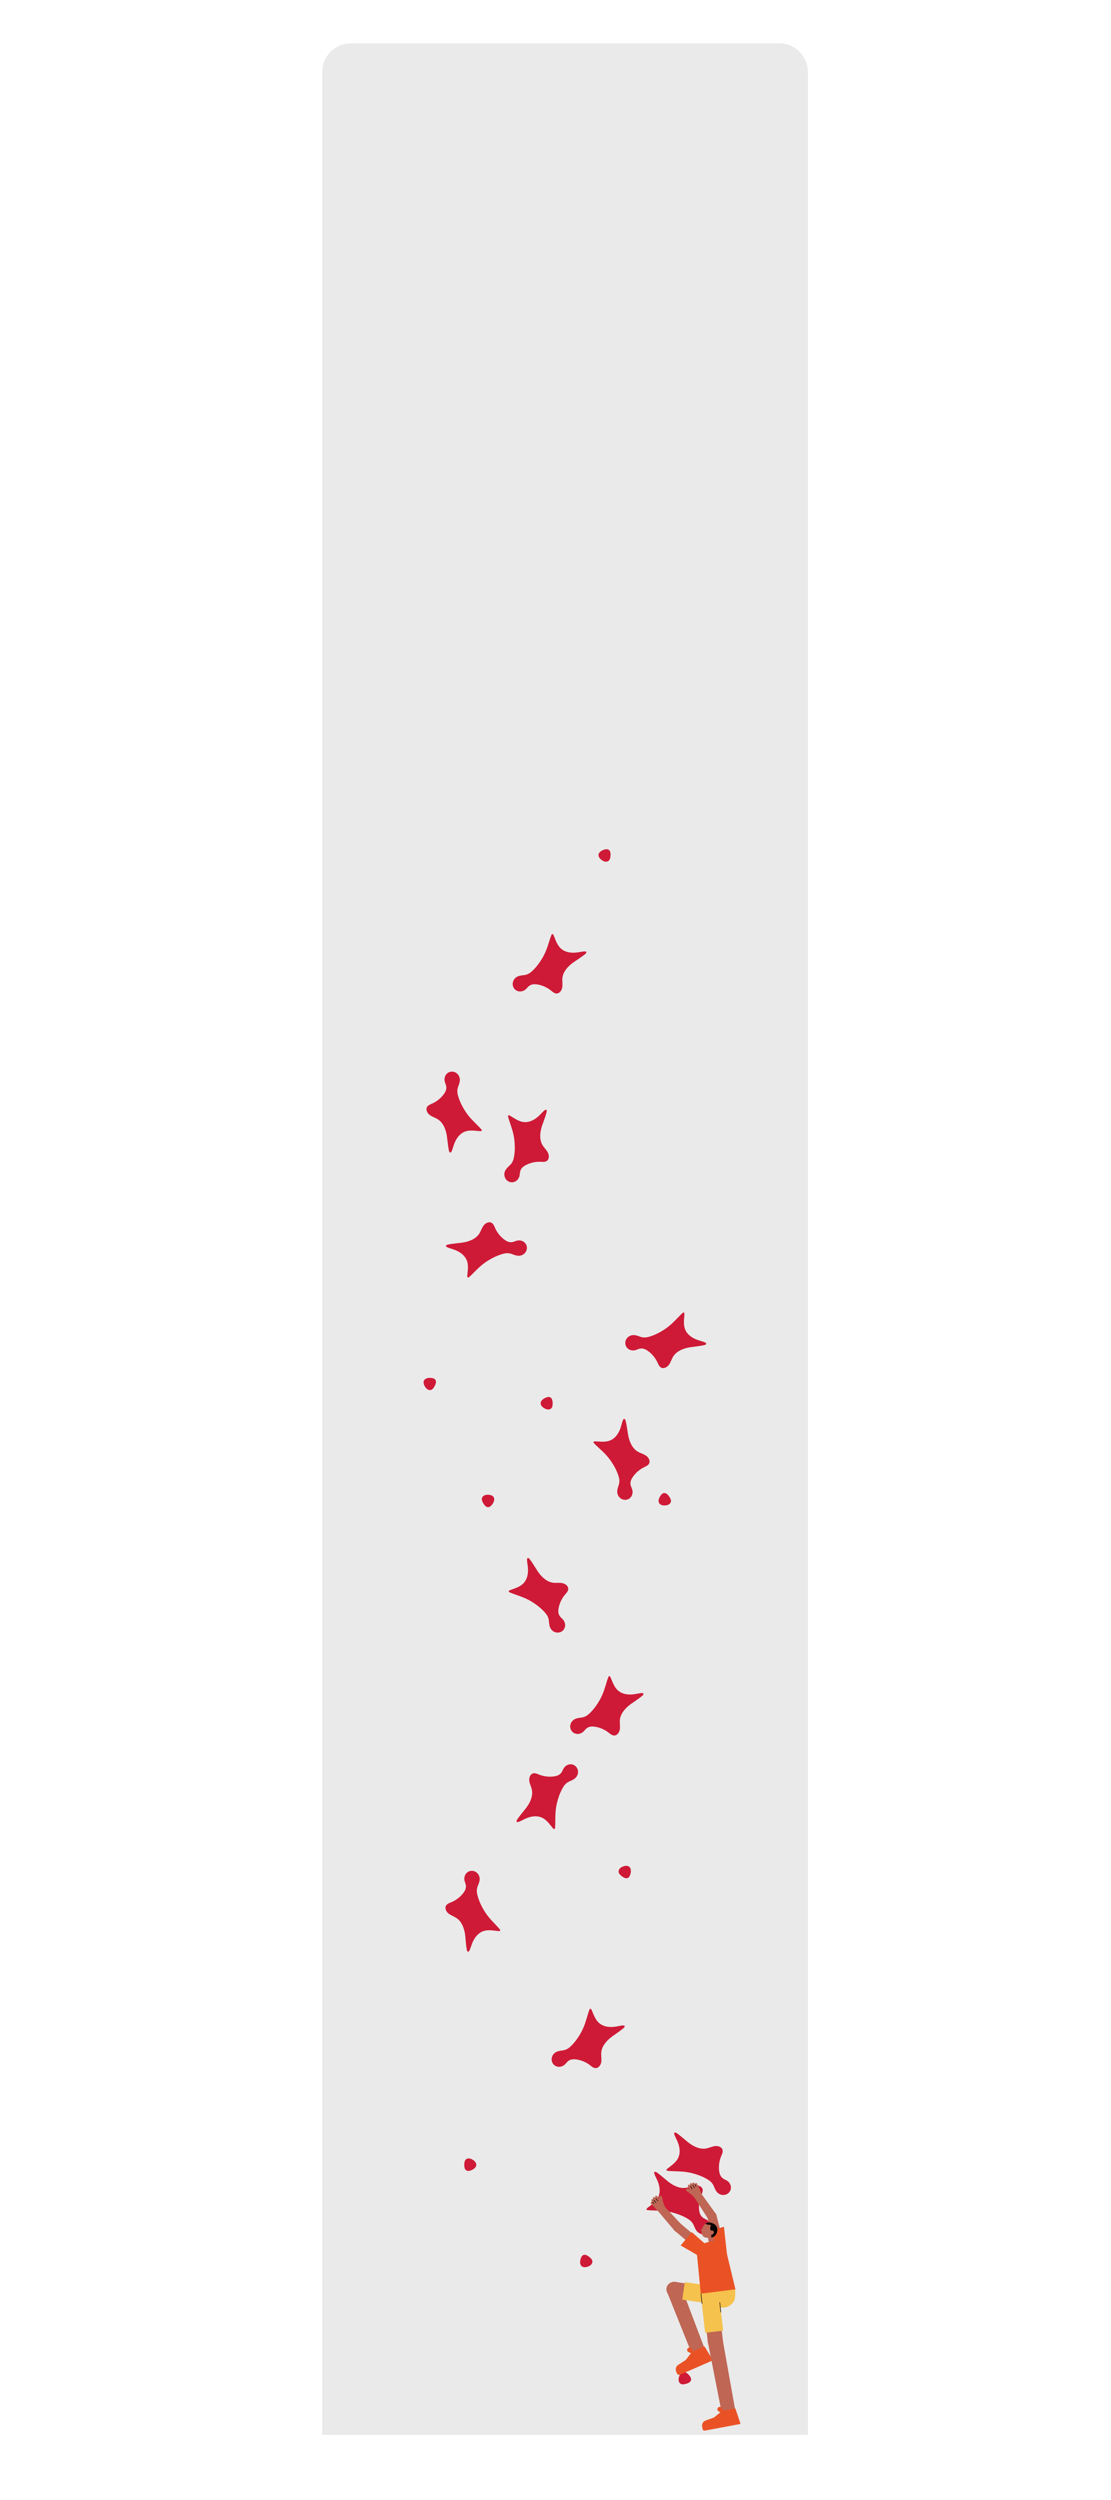 <?xml version="1.0" encoding="UTF-8"?>
<svg xmlns="http://www.w3.org/2000/svg" viewBox="0 0 1920 4320">
  <defs>
    <style>
      .cls-1 {
        fill: #ea5225;
      }

      .cls-1, .cls-2, .cls-3, .cls-4, .cls-5, .cls-6 {
        stroke-width: 0px;
      }

      .cls-2 {
        fill: #040000;
      }

      .cls-3 {
        fill: #f5c24d;
      }

      .cls-4 {
        fill: #ce1a36;
      }

      .cls-5 {
        fill: #bf6654;
      }

      .cls-6 {
        fill: #eaeaea;
      }
    </style>
  </defs>
  <g id="_레이어_3" data-name="레이어 3">
    <path class="cls-6" d="m606.76,74.73h739.49c27.6,0,50,22.4,50,50v4082.69h-839.49V124.73c0-27.6,22.4-50,50-50Z"/>
    <path class="cls-4" d="m1211.4,3860.22c-.43-.17-.86-.35-1.29-.52-2.32-.91-4.28-2.32-5.86-4.25-1.43-1.74-2.55-3.66-3.46-5.71-.58-1.31-1.16-2.62-1.69-3.94-1.78-4.44-4.77-7.87-8.69-10.55-2.43-1.66-5.01-3.07-7.63-4.39-2.64-1.33-5.34-2.54-8.1-3.6-2.05-.78-4.13-1.53-6.22-2.2-2.23-.71-4.49-1.35-6.76-1.93-2.91-.76-5.86-1.32-8.83-1.81-5.23-.85-10.49-1.24-15.77-1.4-4.09-.13-8.18-.23-12.27-.4-1.91-.08-3.81-.27-5.71-.45-.37-.03-.75-.17-1.1-.33-.64-.31-.91-.94-.68-1.61.11-.33.29-.65.52-.91.31-.36.67-.69,1.05-.99,2.61-2.04,5.24-4.05,7.83-6.11,2.27-1.8,4.4-3.75,6.33-5.92,1.98-2.24,3.65-4.69,4.83-7.44.86-2,1.44-4.09,1.76-6.24.81-5.51.08-10.88-1.53-16.17-.86-2.82-2.02-5.52-3.31-8.17-1.01-2.06-2.01-4.14-2.94-6.23-.48-1.07-.81-2.2-1.19-3.31-.19-.57-.25-1.16-.07-1.75.21-.67.61-1.03,1.31-1.09.66-.06,1.28.14,1.86.42.42.2.82.45,1.2.71,3.23,2.2,6.25,4.67,9.24,7.18,3.29,2.76,6.55,5.53,9.88,8.24,3.02,2.45,6.22,4.66,9.65,6.51,2.32,1.26,4.71,2.34,7.22,3.19,2.02.68,4.07,1.2,6.17,1.5,3.98.58,7.92.32,11.77-.86,1.94-.59,3.85-1.24,5.78-1.86,2.14-.69,4.3-1.33,6.55-1.59,3.12-.35,6.09.12,8.84,1.68.66.38,1.3.84,1.86,1.36,1.91,1.77,2.68,3.99,2.43,6.57-.14,1.5-.58,2.93-1.14,4.32-.69,1.7-1.43,3.37-2.09,5.07-.84,2.14-1.47,4.35-1.99,6.59-1.36,5.88-1.66,11.81-.87,17.8.23,1.72.61,3.41,1.17,5.06,1.3,3.86,3.68,6.8,7.33,8.67,1.47.75,2.94,1.51,4.39,2.31,3,1.66,5.07,4.15,6.44,7.26.92,2.09,1.1,4.27.84,6.51-.03.28,0,.57,0,.86-.14.56-.28,1.12-.42,1.68-.12.21-.27.4-.35.62-.61,1.61-1.51,3.05-2.74,4.26-3.08,2.99-6.77,4.24-11.04,3.8-.48-.05-.95-.1-1.43-.16-.34-.09-.69-.17-1.03-.26Z"/>
    <path class="cls-4" d="m1174.8,4103.94c.69-1.2,1.48-2.32,2.55-3.21,1.99-1.67,4.24-2.11,6.72-1.39,1.3.38,2.46,1.05,3.54,1.86,1.77,1.33,3.26,2.92,4.54,4.72.93,1.31,1.69,2.71,2.03,4.31.26,1.2.22,2.38-.26,3.52-.39.92-1,1.69-1.74,2.35-1.1.98-2.38,1.66-3.73,2.21-2.38.96-4.85,1.57-7.4,1.83-1.18.12-2.35.05-3.48-.33-1.42-.48-2.52-1.38-3.37-2.6-1.01-1.45-1.42-3.1-1.48-4.84-.06-1.83.26-3.6.82-5.33.13-.4.26-.8.43-1.19.27-.64.56-1.27.84-1.9Z"/>
    <path class="cls-4" d="m1245.95,3792.37c-.43-.17-.86-.35-1.29-.52-2.32-.91-4.28-2.32-5.86-4.25-1.43-1.74-2.55-3.66-3.46-5.71-.58-1.31-1.16-2.62-1.69-3.94-1.78-4.44-4.77-7.87-8.69-10.55-2.43-1.66-5.01-3.07-7.63-4.39-2.64-1.33-5.34-2.54-8.1-3.6-2.05-.78-4.13-1.53-6.22-2.2-2.23-.71-4.49-1.35-6.76-1.93-2.91-.76-5.86-1.32-8.83-1.81-5.23-.85-10.49-1.24-15.77-1.4-4.09-.13-8.18-.23-12.27-.4-1.91-.08-3.81-.27-5.71-.45-.37-.03-.75-.17-1.1-.33-.64-.31-.91-.94-.68-1.61.11-.33.29-.65.52-.91.31-.36.67-.69,1.05-.99,2.61-2.04,5.24-4.05,7.83-6.11,2.27-1.8,4.4-3.75,6.33-5.92,1.98-2.24,3.65-4.69,4.83-7.44.86-2,1.44-4.09,1.76-6.24.81-5.51.08-10.88-1.53-16.17-.86-2.82-2.02-5.52-3.31-8.17-1.01-2.06-2.01-4.14-2.94-6.23-.48-1.07-.81-2.2-1.19-3.31-.19-.57-.25-1.16-.07-1.75.21-.67.61-1.03,1.31-1.09.66-.06,1.28.14,1.86.42.42.2.82.45,1.2.71,3.23,2.2,6.25,4.67,9.24,7.18,3.29,2.76,6.55,5.53,9.88,8.24,3.02,2.45,6.22,4.66,9.65,6.51,2.32,1.26,4.71,2.34,7.22,3.19,2.02.68,4.07,1.2,6.17,1.5,3.98.58,7.92.32,11.77-.86,1.94-.59,3.85-1.24,5.78-1.86,2.14-.69,4.3-1.33,6.55-1.59,3.12-.35,6.09.12,8.84,1.68.66.38,1.3.84,1.86,1.36,1.91,1.77,2.68,3.99,2.43,6.57-.14,1.5-.58,2.93-1.14,4.32-.69,1.7-1.43,3.37-2.09,5.07-.84,2.14-1.47,4.35-1.99,6.59-1.36,5.88-1.66,11.81-.87,17.8.23,1.72.61,3.41,1.17,5.06,1.3,3.86,3.68,6.8,7.33,8.67,1.47.75,2.94,1.51,4.39,2.31,3,1.66,5.07,4.15,6.44,7.26.92,2.09,1.1,4.27.84,6.51-.03.28,0,.57,0,.86-.14.56-.28,1.12-.42,1.68-.12.21-.27.4-.35.62-.61,1.61-1.51,3.05-2.74,4.26-3.08,2.99-6.77,4.24-11.04,3.8-.48-.05-.95-.1-1.43-.16-.34-.09-.69-.17-1.03-.26Z"/>
    <path class="cls-4" d="m1012.26,3917.66c-1.38.15-2.75.16-4.1-.18-2.52-.63-4.19-2.2-5.06-4.63-.46-1.28-.59-2.61-.57-3.96.04-2.21.46-4.35,1.16-6.44.52-1.52,1.21-2.96,2.3-4.17.82-.91,1.8-1.57,3-1.85.98-.23,1.95-.18,2.93.03,1.44.32,2.74.95,3.98,1.73,2.17,1.37,4.11,3.01,5.82,4.93.79.88,1.42,1.87,1.77,3.02.45,1.43.36,2.86-.13,4.26-.58,1.67-1.68,2.96-3.06,4.03-1.45,1.12-3.07,1.89-4.8,2.46-.4.13-.81.26-1.22.35-.67.16-1.36.29-2.03.43Z"/>
    <path class="cls-4" d="m955.32,3551.31c.28-.37.56-.74.83-1.12,1.47-2.01,3.34-3.54,5.61-4.58,2.05-.93,4.19-1.53,6.41-1.89,1.41-.23,2.82-.45,4.24-.63,4.75-.59,8.83-2.6,12.42-5.71,2.23-1.93,4.25-4.06,6.19-6.26,1.96-2.22,3.82-4.51,5.54-6.91,1.28-1.79,2.53-3.6,3.71-5.46,1.26-1.98,2.45-4,3.6-6.05,1.47-2.62,2.77-5.33,4-8.07,2.16-4.84,3.87-9.83,5.38-14.89,1.17-3.92,2.31-7.85,3.52-11.76.56-1.82,1.24-3.62,1.89-5.41.13-.35.36-.69.6-.98.46-.54,1.14-.64,1.73-.25.29.19.55.45.75.73.27.39.5.83.69,1.27,1.31,3.04,2.58,6.1,3.91,9.13,1.16,2.65,2.5,5.21,4.11,7.63,1.66,2.49,3.6,4.72,5.97,6.57,1.72,1.34,3.58,2.44,5.59,3.3,5.12,2.19,10.5,2.86,16.02,2.65,2.95-.11,5.85-.54,8.74-1.11,2.25-.45,4.51-.88,6.78-1.25,1.15-.19,2.33-.22,3.5-.3.6-.04,1.18.05,1.71.38.59.37.84.85.72,1.54-.11.65-.46,1.2-.88,1.69-.3.35-.64.68-.99.98-2.95,2.56-6.11,4.85-9.3,7.1-3.5,2.47-7.02,4.93-10.48,7.45-3.14,2.29-6.09,4.83-8.76,7.67-1.81,1.92-3.47,3.96-4.92,6.17-1.17,1.78-2.2,3.63-3.03,5.59-1.57,3.71-2.33,7.57-2.17,11.6.08,2.02.22,4.04.33,6.06.12,2.25.19,4.5-.14,6.73-.46,3.1-1.67,5.86-3.88,8.12-.53.55-1.15,1.04-1.79,1.45-2.2,1.4-4.54,1.57-6.97.67-1.41-.52-2.68-1.31-3.88-2.21-1.47-1.1-2.9-2.24-4.37-3.32-1.86-1.36-3.83-2.53-5.87-3.61-5.34-2.81-11-4.62-16.99-5.39-1.72-.22-3.46-.28-5.19-.16-4.06.27-7.52,1.82-10.25,4.88-1.1,1.23-2.21,2.46-3.35,3.66-2.37,2.48-5.3,3.84-8.66,4.37-2.26.36-4.41-.02-6.51-.85-.26-.1-.55-.15-.83-.23-.51-.28-1.01-.56-1.52-.84-.17-.17-.32-.36-.51-.5-1.41-1-2.57-2.24-3.42-3.74-2.11-3.74-2.37-7.63-.86-11.64.17-.45.34-.9.52-1.34.17-.31.34-.62.51-.93Z"/>
    <path class="cls-4" d="m820.11,3734.53c.96,1,1.8,2.08,2.36,3.36,1.03,2.38.82,4.66-.58,6.83-.74,1.14-1.71,2.06-2.79,2.87-1.78,1.31-3.73,2.29-5.81,3-1.52.52-3.08.85-4.71.72-1.22-.09-2.34-.47-3.3-1.25-.78-.63-1.34-1.44-1.76-2.34-.63-1.33-.92-2.75-1.06-4.21-.24-2.56-.12-5.1.35-7.62.22-1.16.62-2.27,1.31-3.25.86-1.23,2.05-2.02,3.46-2.49,1.68-.56,3.37-.48,5.06-.04,1.77.46,3.37,1.28,4.88,2.3.35.24.7.48,1.02.75.54.44,1.05.9,1.58,1.35Z"/>
    <path class="cls-4" d="m827.2,3239.87c.18.43.36.85.55,1.28,1.01,2.28,1.41,4.66,1.17,7.14-.21,2.24-.76,4.4-1.56,6.5-.51,1.34-1.02,2.67-1.57,3.99-1.86,4.41-2.15,8.95-1.24,13.62.56,2.89,1.4,5.7,2.34,8.49.95,2.8,2,5.56,3.22,8.25.91,2,1.86,3.99,2.88,5.94,1.09,2.08,2.25,4.12,3.45,6.13,1.54,2.58,3.23,5.06,5,7.49,3.12,4.28,6.58,8.26,10.22,12.09,2.82,2.97,5.65,5.92,8.44,8.92,1.3,1.4,2.52,2.87,3.75,4.34.24.29.42.65.54,1.01.24.67-.01,1.31-.65,1.63-.31.15-.66.26-1.01.28-.48.04-.96.02-1.44-.04-3.29-.38-6.57-.8-9.86-1.16-2.88-.31-5.77-.43-8.66-.24-2.98.2-5.89.76-8.67,1.89-2.02.82-3.9,1.89-5.64,3.2-4.46,3.35-7.71,7.68-10.29,12.57-1.37,2.61-2.45,5.34-3.39,8.13-.74,2.18-1.48,4.35-2.3,6.5-.41,1.09-.97,2.13-1.48,3.19-.26.54-.64,1-1.19,1.29-.62.33-1.16.3-1.69-.15-.51-.42-.81-1-1.03-1.6-.16-.44-.27-.89-.36-1.35-.75-3.84-1.16-7.72-1.52-11.6-.4-4.27-.77-8.54-1.23-12.8-.42-3.87-1.15-7.69-2.28-11.42-.76-2.52-1.7-4.98-2.89-7.34-.95-1.9-2.05-3.71-3.33-5.41-2.43-3.21-5.4-5.79-8.97-7.67-1.79-.94-3.61-1.83-5.42-2.74-2.01-1.01-3.99-2.08-5.77-3.48-2.46-1.94-4.25-4.37-5.1-7.41-.21-.74-.33-1.51-.36-2.28-.11-2.6.91-4.72,2.9-6.38,1.16-.96,2.47-1.67,3.85-2.27,1.68-.72,3.39-1.39,5.06-2.13,2.1-.93,4.11-2.06,6.05-3.28,5.1-3.23,9.49-7.23,13.14-12.04,1.05-1.38,1.97-2.86,2.73-4.42,1.79-3.66,2.17-7.42.89-11.32-.52-1.57-1.03-3.14-1.5-4.73-.97-3.29-.68-6.51.53-9.68.81-2.13,2.22-3.81,3.98-5.22.22-.18.41-.4.61-.6.49-.3.99-.6,1.48-.9.23-.06.47-.1.69-.2,1.57-.72,3.22-1.11,4.94-1.1,4.29.04,7.79,1.75,10.52,5.07.3.37.61.74.91,1.12.18.3.37.6.55.91Z"/>
    <path class="cls-4" d="m1080.36,3224.26c1.38-.18,2.74-.21,4.1.1,2.53.58,4.23,2.11,5.15,4.53.48,1.27.64,2.6.64,3.95,0,2.21-.37,4.36-1.04,6.46-.49,1.53-1.15,2.98-2.22,4.22-.8.93-1.77,1.61-2.96,1.91-.97.25-1.95.22-2.93.03-1.44-.29-2.76-.9-4.01-1.65-2.2-1.32-4.17-2.93-5.92-4.81-.81-.87-1.45-1.85-1.83-2.98-.48-1.42-.41-2.85.05-4.26.55-1.68,1.62-3,2.98-4.09,1.42-1.15,3.03-1.95,4.75-2.55.4-.14.8-.27,1.21-.38.67-.17,1.35-.31,2.02-.47Z"/>
    <path class="cls-4" d="m987.48,2976.05c.28-.37.57-.74.84-1.11,1.49-2,3.36-3.52,5.64-4.54,2.05-.92,4.2-1.5,6.42-1.84,1.41-.21,2.83-.43,4.25-.6,4.75-.55,8.85-2.54,12.46-5.62,2.24-1.91,4.28-4.03,6.24-6.21,1.97-2.2,3.85-4.48,5.6-6.87,1.3-1.78,2.56-3.58,3.75-5.43,1.27-1.97,2.48-3.98,3.64-6.02,1.49-2.61,2.81-5.31,4.06-8.04,2.19-4.82,3.95-9.8,5.49-14.85,1.2-3.91,2.37-7.84,3.61-11.74.58-1.82,1.26-3.61,1.93-5.4.13-.35.36-.68.61-.97.47-.54,1.14-.63,1.74-.23.29.19.55.45.74.74.27.4.49.83.68,1.27,1.29,3.05,2.54,6.12,3.84,9.16,1.14,2.66,2.46,5.23,4.05,7.66,1.64,2.5,3.56,4.75,5.92,6.61,1.71,1.35,3.56,2.47,5.56,3.34,5.11,2.23,10.48,2.94,16,2.77,2.95-.09,5.86-.5,8.75-1.05,2.26-.43,4.52-.85,6.79-1.2,1.15-.18,2.33-.2,3.5-.28.6-.04,1.18.06,1.71.4.59.37.83.86.7,1.55-.12.65-.47,1.2-.89,1.69-.3.35-.64.67-1,.97-2.97,2.54-6.15,4.81-9.35,7.03-3.52,2.45-7.06,4.87-10.54,7.37-3.16,2.27-6.13,4.78-8.82,7.6-1.82,1.91-3.5,3.93-4.97,6.13-1.18,1.77-2.22,3.61-3.07,5.56-1.6,3.69-2.38,7.55-2.26,11.58.06,2.02.18,4.04.28,6.07.11,2.25.16,4.5-.19,6.73-.48,3.1-1.71,5.85-3.94,8.09-.54.54-1.16,1.03-1.8,1.43-2.21,1.38-4.55,1.53-6.98.62-1.41-.53-2.67-1.33-3.87-2.24-1.46-1.11-2.88-2.26-4.35-3.35-1.85-1.37-3.81-2.56-5.84-3.65-5.32-2.85-10.96-4.7-16.95-5.52-1.72-.23-3.45-.3-5.19-.2-4.07.24-7.53,1.76-10.29,4.8-1.11,1.22-2.23,2.45-3.38,3.63-2.38,2.46-5.33,3.8-8.69,4.31-2.26.34-4.41-.05-6.5-.9-.26-.11-.55-.16-.82-.23-.5-.28-1.01-.57-1.51-.85-.17-.17-.32-.36-.51-.5-1.4-1.01-2.55-2.26-3.39-3.76-2.08-3.76-2.31-7.65-.77-11.65.17-.45.35-.89.53-1.34.17-.31.35-.62.52-.93Z"/>
    <path class="cls-4" d="m998.46,3065.6c-.17.43-.33.87-.49,1.3-.86,2.34-2.23,4.32-4.13,5.94-1.71,1.46-3.61,2.63-5.64,3.58-1.3.6-2.59,1.21-3.91,1.77-4.4,1.87-7.77,4.93-10.37,8.91-1.61,2.47-2.97,5.07-4.23,7.72-1.27,2.67-2.43,5.39-3.43,8.17-.74,2.07-1.45,4.16-2.07,6.27-.66,2.25-1.25,4.52-1.79,6.8-.7,2.92-1.2,5.89-1.62,8.86-.74,5.24-1.02,10.51-1.08,15.8-.04,4.09-.07,8.19-.15,12.28-.04,1.91-.19,3.82-.33,5.72-.03.37-.15.76-.31,1.1-.3.65-.92.93-1.6.71-.33-.1-.66-.28-.92-.5-.37-.3-.7-.66-1.01-1.03-2.1-2.56-4.16-5.15-6.27-7.7-1.85-2.23-3.84-4.33-6.05-6.2-2.28-1.94-4.76-3.55-7.54-4.67-2.02-.82-4.11-1.36-6.28-1.63-5.53-.7-10.88.14-16.13,1.86-2.8.92-5.48,2.13-8.1,3.47-2.04,1.05-4.09,2.09-6.17,3.07-1.06.5-2.18.85-3.28,1.25-.57.21-1.15.27-1.75.1-.67-.19-1.04-.59-1.11-1.28-.07-.66.11-1.28.38-1.87.19-.42.43-.83.68-1.22,2.13-3.27,4.54-6.34,6.99-9.39,2.69-3.34,5.4-6.67,8.03-10.05,2.39-3.07,4.53-6.31,6.31-9.78,1.21-2.35,2.25-4.76,3.04-7.28.64-2.03,1.11-4.09,1.37-6.2.49-4,.16-7.92-1.1-11.75-.63-1.92-1.32-3.83-1.98-5.74-.74-2.13-1.42-4.27-1.72-6.51-.41-3.11,0-6.09,1.5-8.87.36-.67.82-1.31,1.33-1.88,1.73-1.95,3.94-2.76,6.52-2.56,1.5.11,2.94.52,4.34,1.05,1.71.65,3.4,1.36,5.12,1.99,2.16.8,4.38,1.38,6.63,1.85,5.91,1.23,11.85,1.42,17.81.51,1.72-.26,3.4-.68,5.04-1.27,3.83-1.38,6.73-3.81,8.52-7.51.72-1.49,1.45-2.97,2.22-4.44,1.59-3.03,4.04-5.15,7.12-6.59,2.07-.97,4.25-1.19,6.49-.97.28.03.57,0,.86,0,.56.13,1.13.26,1.69.39.21.11.41.26.63.34,1.63.58,3.08,1.44,4.31,2.65,3.06,3.02,4.38,6.68,4.02,10.96-.04.48-.08.96-.13,1.43-.08.34-.16.69-.24,1.03Z"/>
    <path class="cls-4" d="m1145.5,2601.25c-1.36-.26-2.67-.65-3.87-1.37-2.22-1.34-3.37-3.32-3.49-5.91-.06-1.36.19-2.67.61-3.95.68-2.1,1.71-4.03,2.99-5.82.94-1.31,2.02-2.48,3.42-3.32,1.05-.63,2.18-.98,3.41-.9,1,.07,1.92.39,2.79.88,1.28.72,2.34,1.71,3.3,2.81,1.68,1.94,3.05,4.08,4.13,6.41.5,1.08.81,2.21.82,3.4,0,1.5-.49,2.84-1.37,4.04-1.05,1.43-2.47,2.35-4.1,2.97-1.71.65-3.49.92-5.31.95-.42,0-.85.01-1.27-.02-.69-.05-1.38-.12-2.07-.18Z"/>
    <path class="cls-4" d="m955.95,2818.75c-.36-.3-.71-.6-1.07-.89-1.94-1.57-3.37-3.51-4.29-5.83-.83-2.09-1.32-4.26-1.56-6.5-.15-1.42-.31-2.84-.41-4.27-.35-4.77-2.15-8.95-5.08-12.69-1.81-2.32-3.84-4.45-5.94-6.5-2.11-2.07-4.31-4.04-6.62-5.89-1.72-1.37-3.47-2.71-5.26-3.98-1.91-1.35-3.87-2.65-5.86-3.9-2.54-1.6-5.18-3.04-7.86-4.4-4.72-2.4-9.62-4.37-14.6-6.13-3.86-1.36-7.73-2.71-11.57-4.11-1.79-.65-3.55-1.42-5.31-2.16-.35-.15-.67-.39-.94-.65-.52-.49-.58-1.17-.16-1.74.2-.28.48-.53.77-.71.41-.25.85-.45,1.3-.62,3.1-1.15,6.22-2.27,9.31-3.44,2.71-1.03,5.33-2.23,7.83-3.72,2.57-1.53,4.9-3.36,6.86-5.63,1.43-1.65,2.62-3.45,3.58-5.41,2.45-5.01,3.38-10.34,3.45-15.87.04-2.95-.24-5.87-.67-8.79-.33-2.27-.65-4.55-.91-6.83-.13-1.16-.1-2.34-.13-3.51-.01-.6.11-1.18.47-1.69.4-.57.89-.79,1.57-.64.65.15,1.18.52,1.65.96.34.32.64.67.93,1.04,2.41,3.08,4.54,6.35,6.62,9.65,2.29,3.62,4.56,7.26,6.91,10.85,2.13,3.26,4.51,6.33,7.21,9.14,1.83,1.9,3.78,3.66,5.91,5.23,1.71,1.26,3.51,2.38,5.43,3.31,3.62,1.76,7.45,2.71,11.48,2.76,2.02.03,4.05-.01,6.07-.02,2.25-.01,4.5.03,6.72.48,3.07.61,5.77,1.96,7.91,4.29.52.56.98,1.2,1.36,1.86,1.28,2.27,1.34,4.62.32,7-.59,1.38-1.44,2.61-2.4,3.77-1.17,1.41-2.38,2.78-3.54,4.2-1.45,1.79-2.73,3.7-3.9,5.68-3.08,5.19-5.17,10.75-6.24,16.69-.31,1.71-.45,3.44-.43,5.18.07,4.07,1.44,7.6,4.35,10.49,1.17,1.16,2.35,2.33,3.48,3.53,2.35,2.49,3.57,5.49,3.93,8.87.24,2.27-.24,4.4-1.18,6.46-.12.26-.18.54-.27.81-.3.49-.61.98-.91,1.48-.18.16-.38.3-.52.49-1.07,1.35-2.36,2.45-3.91,3.22-3.84,1.92-7.74,1.98-11.67.26-.44-.19-.88-.39-1.32-.58-.3-.19-.6-.37-.9-.56Z"/>
    <path class="cls-4" d="m1068.92,2585.39c-.21-.41-.42-.83-.63-1.24-1.15-2.21-1.7-4.56-1.62-7.06.07-2.25.48-4.44,1.15-6.58.42-1.37.85-2.73,1.32-4.08,1.58-4.52,1.58-9.07.38-13.67-.74-2.85-1.76-5.6-2.87-8.33-1.12-2.74-2.35-5.42-3.74-8.03-1.03-1.94-2.1-3.87-3.25-5.75-1.22-2-2.5-3.97-3.83-5.9-1.7-2.48-3.55-4.85-5.47-7.16-3.38-4.08-7.09-7.83-10.97-11.42-3-2.79-6.01-5.56-8.99-8.37-1.39-1.31-2.69-2.71-4.01-4.09-.26-.27-.46-.62-.61-.97-.28-.66-.07-1.31.55-1.66.3-.17.65-.3.99-.35.47-.07.96-.08,1.44-.05,3.31.17,6.61.39,9.92.54,2.89.13,5.78.07,8.66-.31,2.97-.39,5.83-1.13,8.53-2.44,1.96-.95,3.77-2.13,5.43-3.55,4.24-3.62,7.21-8.15,9.47-13.19,1.21-2.69,2.11-5.49,2.87-8.33.6-2.22,1.21-4.43,1.88-6.63.34-1.12.84-2.19,1.28-3.27.23-.56.57-1.03,1.1-1.36.59-.37,1.13-.37,1.7.04.53.39.87.94,1.13,1.54.18.42.32.87.44,1.32.99,3.78,1.64,7.63,2.25,11.48.67,4.24,1.3,8.48,2.03,12.7.66,3.83,1.63,7.6,2.99,11.25.92,2.47,2.01,4.86,3.34,7.14,1.07,1.84,2.28,3.58,3.67,5.19,2.62,3.05,5.76,5.44,9.44,7.09,1.85.83,3.72,1.6,5.58,2.39,2.07.88,4.12,1.82,5.97,3.11,2.58,1.79,4.51,4.09,5.56,7.08.25.72.42,1.49.5,2.25.28,2.59-.61,4.77-2.49,6.55-1.09,1.04-2.36,1.83-3.7,2.5-1.63.83-3.29,1.6-4.91,2.45-2.04,1.06-3.97,2.31-5.83,3.66-4.89,3.54-9.02,7.81-12.36,12.84-.96,1.45-1.78,2.97-2.45,4.58-1.56,3.76-1.7,7.54-.17,11.35.62,1.53,1.23,3.07,1.79,4.62,1.17,3.22,1.09,6.46.08,9.7-.68,2.18-1.97,3.94-3.65,5.46-.21.19-.38.43-.57.64-.48.33-.95.66-1.43.99-.22.08-.47.13-.67.24-1.52.81-3.14,1.31-4.86,1.41-4.29.23-7.89-1.26-10.82-4.39-.33-.35-.65-.71-.98-1.06-.2-.29-.4-.58-.61-.87Z"/>
    <path class="cls-4" d="m847.33,2583.35c1.34.36,2.62.84,3.76,1.64,2.12,1.5,3.12,3.56,3.05,6.14-.04,1.36-.39,2.65-.9,3.9-.83,2.05-1.99,3.9-3.41,5.59-1.03,1.24-2.19,2.33-3.65,3.07-1.09.56-2.24.82-3.47.65-.99-.14-1.89-.53-2.72-1.08-1.23-.81-2.22-1.87-3.09-3.04-1.54-2.06-2.75-4.29-3.66-6.69-.42-1.11-.65-2.26-.57-3.45.1-1.5.7-2.79,1.66-3.93,1.15-1.35,2.63-2.16,4.3-2.66,1.75-.52,3.55-.66,5.37-.57.42.02.84.05,1.26.11.69.1,1.37.22,2.05.33Z"/>
    <path class="cls-4" d="m937.6,2431.3c-1-.96-1.89-2-2.51-3.25-1.14-2.33-1.03-4.62.27-6.85.68-1.17,1.61-2.14,2.66-2.99,1.71-1.39,3.62-2.46,5.67-3.27,1.5-.59,3.04-.99,4.67-.94,1.22.04,2.36.36,3.35,1.09.8.6,1.4,1.37,1.87,2.25.69,1.3,1.04,2.71,1.25,4.15.36,2.54.35,5.09,0,7.63-.16,1.17-.51,2.29-1.16,3.3-.81,1.27-1.95,2.12-3.34,2.65-1.65.64-3.35.63-5.05.27-1.79-.38-3.43-1.12-4.98-2.08-.36-.22-.72-.45-1.05-.7-.56-.41-1.09-.85-1.64-1.28Z"/>
    <path class="cls-4" d="m1087.22,2309.1c.42-.2.84-.4,1.26-.6,2.24-1.1,4.6-1.59,7.09-1.46,2.25.12,4.43.58,6.55,1.3,1.36.45,2.71.91,4.05,1.41,4.48,1.68,9.03,1.78,13.65.69,2.87-.68,5.64-1.63,8.39-2.68,2.76-1.06,5.47-2.23,8.11-3.56,1.96-.99,3.91-2.02,5.82-3.12,2.03-1.17,4.02-2.41,5.99-3.69,2.52-1.64,4.93-3.44,7.28-5.3,4.15-3.29,7.98-6.91,11.67-10.71,2.85-2.94,5.69-5.89,8.57-8.79,1.34-1.36,2.77-2.63,4.18-3.92.28-.25.63-.44.99-.59.66-.27,1.31-.04,1.65.59.17.3.28.65.33.99.06.47.06.96.02,1.44-.25,3.3-.54,6.6-.76,9.9-.2,2.89-.2,5.78.11,8.66.32,2.97,1,5.85,2.24,8.58.9,1.98,2.04,3.82,3.42,5.51,3.52,4.32,7.98,7.4,12.97,9.77,2.66,1.27,5.44,2.23,8.26,3.06,2.2.65,4.41,1.31,6.59,2.03,1.11.37,2.17.89,3.24,1.35.55.24,1.02.6,1.34,1.13.35.6.35,1.14-.08,1.7-.4.53-.96.85-1.56,1.09-.43.17-.88.3-1.33.41-3.8.9-7.66,1.47-11.53,1.99-4.25.57-8.5,1.11-12.74,1.75-3.85.58-7.63,1.46-11.32,2.74-2.49.87-4.91,1.9-7.22,3.18-1.86,1.03-3.63,2.2-5.27,3.55-3.11,2.55-5.57,5.63-7.3,9.27-.87,1.83-1.68,3.68-2.52,5.52-.93,2.05-1.91,4.07-3.24,5.9-1.84,2.54-4.19,4.42-7.2,5.4-.73.24-1.5.39-2.26.45-2.6.22-4.75-.71-6.49-2.64-1.01-1.12-1.77-2.4-2.42-3.75-.79-1.65-1.53-3.33-2.34-4.97-1.02-2.06-2.22-4.02-3.53-5.91-3.43-4.97-7.61-9.19-12.56-12.64-1.43-.99-2.93-1.85-4.53-2.55-3.73-1.64-7.5-1.87-11.35-.43-1.55.58-3.1,1.16-4.66,1.69-3.24,1.1-6.48.95-9.7-.14-2.17-.73-3.9-2.06-5.38-3.77-.19-.21-.42-.39-.63-.58-.32-.48-.64-.96-.96-1.45-.07-.23-.12-.47-.22-.68-.78-1.54-1.24-3.17-1.29-4.89-.14-4.29,1.44-7.86,4.64-10.71.36-.32.72-.63,1.08-.95.29-.2.59-.39.88-.59Z"/>
    <path class="cls-4" d="m732.65,2392.46c-.41-1.32-.68-2.67-.61-4.06.14-2.59,1.35-4.54,3.57-5.85,1.17-.69,2.45-1.08,3.78-1.32,2.18-.38,4.36-.39,6.54-.09,1.6.22,3.14.62,4.54,1.45,1.05.63,1.89,1.46,2.39,2.59.41.91.55,1.88.53,2.88-.04,1.47-.41,2.87-.93,4.24-.92,2.39-2.17,4.61-3.72,6.66-.72.94-1.57,1.75-2.62,2.32-1.32.71-2.73.9-4.21.69-1.75-.25-3.23-1.08-4.54-2.23-1.38-1.2-2.45-2.65-3.34-4.24-.21-.37-.41-.74-.58-1.13-.28-.63-.54-1.28-.81-1.91Z"/>
    <path class="cls-4" d="m903.8,2168.04c-.42.19-.85.38-1.27.58-2.26,1.07-4.62,1.52-7.11,1.34-2.24-.16-4.42-.66-6.53-1.41-1.35-.48-2.7-.95-4.03-1.48-4.45-1.75-9-1.94-13.64-.92-2.88.63-5.67,1.53-8.43,2.54-2.78,1.01-5.51,2.14-8.17,3.42-1.98.96-3.95,1.95-5.87,3.02-2.05,1.14-4.06,2.34-6.05,3.59-2.55,1.6-4.98,3.35-7.37,5.18-4.21,3.22-8.1,6.78-11.85,10.51-2.9,2.89-5.79,5.79-8.72,8.65-1.37,1.33-2.81,2.58-4.25,3.85-.28.25-.64.43-1,.57-.67.26-1.31.02-1.64-.61-.16-.3-.27-.66-.31-1-.05-.48-.04-.96,0-1.44.3-3.3.65-6.59.93-9.89.25-2.88.3-5.78.04-8.66-.27-2.98-.9-5.87-2.1-8.62-.87-2-1.98-3.85-3.33-5.57-3.45-4.38-7.86-7.53-12.81-9.99-2.64-1.31-5.4-2.32-8.21-3.2-2.19-.69-4.38-1.38-6.55-2.14-1.1-.39-2.15-.92-3.22-1.41-.55-.25-1.01-.61-1.32-1.15-.34-.61-.33-1.15.11-1.7.41-.52.98-.83,1.58-1.07.43-.17.89-.29,1.34-.39,3.82-.84,7.69-1.34,11.56-1.79,4.26-.5,8.52-.97,12.77-1.53,3.86-.51,7.66-1.33,11.36-2.54,2.51-.82,4.94-1.82,7.27-3.06,1.88-1,3.66-2.14,5.33-3.46,3.15-2.5,5.67-5.54,7.46-9.15.9-1.81,1.74-3.65,2.61-5.48.97-2.03,1.98-4.04,3.34-5.85,1.89-2.5,4.27-4.35,7.29-5.28.73-.22,1.5-.36,2.27-.41,2.6-.17,4.74.79,6.44,2.74.99,1.13,1.73,2.43,2.36,3.79.76,1.66,1.47,3.35,2.25,5.01.98,2.08,2.15,4.06,3.43,5.97,3.35,5.02,7.45,9.32,12.34,12.85,1.41,1.02,2.9,1.9,4.48,2.63,3.7,1.7,7.47,2,11.34.62,1.56-.55,3.12-1.11,4.69-1.61,3.26-1.04,6.49-.84,9.69.3,2.15.76,3.86,2.13,5.31,3.86.18.22.41.4.62.59.31.49.62.98.93,1.46.07.23.11.47.21.68.75,1.55,1.19,3.19,1.21,4.92.06,4.29-1.57,7.83-4.82,10.63-.36.31-.73.62-1.1.93-.3.19-.6.38-.89.57Z"/>
    <path class="cls-4" d="m1037.02,1483.72c-.91-1.05-1.69-2.17-2.18-3.47-.91-2.43-.58-4.7.93-6.79.79-1.1,1.81-1.97,2.93-2.72,1.84-1.22,3.84-2.1,5.96-2.71,1.55-.44,3.12-.69,4.74-.49,1.22.15,2.31.58,3.23,1.41.74.67,1.26,1.5,1.64,2.42.56,1.36.78,2.79.84,4.25.11,2.56-.14,5.1-.74,7.59-.28,1.15-.73,2.23-1.47,3.18-.92,1.18-2.14,1.92-3.58,2.32-1.71.47-3.39.31-5.06-.22-1.74-.55-3.31-1.45-4.76-2.55-.34-.26-.67-.52-.98-.8-.51-.47-1.01-.95-1.51-1.43Z"/>
    <path class="cls-4" d="m871.56,2030.37c.01-.46.03-.93.04-1.39.04-2.49.69-4.82,1.95-6.97,1.14-1.94,2.54-3.67,4.15-5.23,1.03-1,2.05-2,3.11-2.96,3.54-3.21,5.72-7.21,6.87-11.82.71-2.86,1.14-5.76,1.46-8.68.32-2.94.53-5.89.55-8.84.02-2.2,0-4.4-.11-6.6-.11-2.34-.3-4.68-.54-7.01-.3-2.99-.8-5.95-1.38-8.9-1.02-5.19-2.49-10.26-4.17-15.28-1.3-3.88-2.63-7.75-3.89-11.65-.59-1.82-1.07-3.67-1.57-5.51-.1-.36-.1-.77-.07-1.14.07-.71.56-1.18,1.28-1.2.34,0,.71.05,1.03.17.45.17.88.39,1.29.64,2.82,1.73,5.62,3.5,8.45,5.21,2.48,1.5,5.05,2.82,7.75,3.87,2.79,1.08,5.66,1.79,8.66,1.94,2.18.11,4.33-.07,6.47-.52,5.45-1.15,10.23-3.71,14.63-7.06,2.34-1.79,4.47-3.81,6.51-5.94,1.59-1.66,3.18-3.32,4.82-4.92.84-.82,1.78-1.52,2.69-2.26.47-.38,1-.64,1.62-.67.7-.04,1.17.21,1.47.85.28.6.31,1.25.26,1.89-.04.46-.13.92-.24,1.37-.94,3.79-2.2,7.48-3.52,11.16-1.44,4.04-2.91,8.07-4.28,12.13-1.25,3.68-2.2,7.45-2.75,11.31-.37,2.61-.56,5.23-.48,7.87.06,2.13.29,4.23.74,6.31.85,3.94,2.46,7.53,4.9,10.74,1.23,1.61,2.5,3.18,3.76,4.77,1.4,1.77,2.75,3.57,3.76,5.59,1.41,2.8,2.01,5.75,1.5,8.87-.12.75-.34,1.51-.63,2.22-.99,2.41-2.81,3.9-5.31,4.56-1.46.39-2.95.48-4.45.43-1.83-.05-3.66-.16-5.49-.2-2.3-.04-4.59.13-6.87.43-5.99.77-11.65,2.55-16.99,5.37-1.54.81-2.99,1.76-4.34,2.86-3.17,2.56-5.1,5.81-5.58,9.89-.19,1.64-.39,3.28-.64,4.92-.51,3.39-2.13,6.19-4.56,8.56-1.64,1.59-3.62,2.52-5.81,3.05-.28.07-.54.19-.81.29-.58.06-1.15.13-1.73.19-.23-.04-.47-.11-.7-.11-1.73-.01-3.39-.35-4.94-1.09-3.88-1.84-6.33-4.88-7.4-9.03-.12-.46-.23-.93-.35-1.4-.04-.35-.08-.7-.12-1.05Z"/>
    <path class="cls-4" d="m792.74,1858.55c.19.42.39.84.59,1.26,1.07,2.25,1.53,4.62,1.37,7.11-.15,2.25-.64,4.42-1.38,6.54-.47,1.35-.94,2.7-1.46,4.03-1.74,4.46-1.9,9.01-.87,13.64.64,2.88,1.55,5.66,2.57,8.42,1.02,2.77,2.16,5.5,3.45,8.16.96,1.98,1.97,3.94,3.04,5.86,1.15,2.04,2.36,4.05,3.61,6.04,1.61,2.54,3.37,4.97,5.21,7.35,3.23,4.19,6.81,8.07,10.55,11.81,2.9,2.89,5.81,5.77,8.68,8.69,1.34,1.36,2.6,2.8,3.87,4.23.25.28.43.64.57.99.26.67.02,1.31-.61,1.64-.3.16-.66.28-1,.31-.48.05-.96.04-1.44,0-3.3-.29-6.59-.62-9.89-.89-2.89-.23-5.78-.27-8.66,0-2.98.28-5.86.93-8.61,2.13-2,.88-3.85,1.99-5.55,3.35-4.36,3.47-7.5,7.89-9.94,12.85-1.3,2.65-2.3,5.41-3.17,8.22-.68,2.2-1.36,4.39-2.12,6.56-.38,1.1-.91,2.16-1.4,3.23-.25.55-.61,1.01-1.15,1.32-.61.35-1.15.33-1.7-.1-.52-.41-.84-.97-1.07-1.58-.17-.43-.29-.88-.39-1.34-.85-3.81-1.37-7.68-1.84-11.56-.51-4.26-1-8.52-1.58-12.77-.53-3.86-1.36-7.65-2.59-11.35-.83-2.5-1.84-4.93-3.09-7.26-1.01-1.87-2.15-3.66-3.48-5.32-2.51-3.14-5.56-5.64-9.18-7.42-1.82-.89-3.66-1.73-5.49-2.59-2.04-.96-4.05-1.96-5.86-3.32-2.51-1.88-4.36-4.25-5.3-7.27-.23-.73-.37-1.5-.42-2.27-.18-2.6.78-4.74,2.72-6.45,1.13-1,2.43-1.74,3.79-2.37,1.66-.77,3.35-1.49,5-2.27,2.08-.99,4.05-2.17,5.96-3.45,5.01-3.37,9.29-7.49,12.81-12.39,1.01-1.41,1.89-2.91,2.61-4.49,1.69-3.71,1.97-7.48.58-11.34-.56-1.56-1.12-3.11-1.63-4.69-1.06-3.26-.86-6.49.26-9.7.76-2.16,2.11-3.87,3.84-5.33.22-.18.4-.41.59-.62.49-.31.97-.63,1.46-.94.23-.07.47-.11.68-.21,1.55-.76,3.19-1.2,4.91-1.23,4.29-.08,7.84,1.54,10.65,4.77.31.36.63.73.94,1.09.19.3.38.59.57.89Z"/>
    <path class="cls-4" d="m888.1,1692.89c.29-.37.57-.73.86-1.1,1.51-1.98,3.41-3.47,5.7-4.46,2.07-.89,4.22-1.45,6.45-1.76,1.42-.2,2.83-.39,4.26-.54,4.76-.49,8.88-2.42,12.53-5.46,2.27-1.88,4.33-3.97,6.32-6.13,2-2.18,3.91-4.43,5.68-6.8,1.32-1.76,2.61-3.55,3.82-5.38,1.3-1.95,2.53-3.95,3.72-5.97,1.53-2.59,2.88-5.27,4.16-7.99,2.25-4.79,4.07-9.75,5.68-14.78,1.25-3.9,2.47-7.8,3.76-11.69.6-1.81,1.31-3.59,2-5.37.14-.35.37-.68.62-.96.47-.53,1.15-.62,1.74-.21.28.2.55.46.73.75.26.4.48.84.66,1.28,1.25,3.07,2.46,6.15,3.73,9.2,1.11,2.67,2.39,5.26,3.96,7.71,1.61,2.52,3.5,4.79,5.83,6.69,1.69,1.38,3.53,2.51,5.52,3.41,5.08,2.3,10.44,3.07,15.97,2.97,2.95-.05,5.86-.42,8.76-.94,2.26-.4,4.53-.79,6.8-1.11,1.16-.16,2.34-.17,3.51-.23.6-.03,1.18.08,1.7.42.59.38.82.87.68,1.55-.13.65-.48,1.19-.91,1.67-.31.35-.65.66-1.01.96-3,2.5-6.21,4.73-9.44,6.91-3.55,2.4-7.12,4.78-10.63,7.24-3.19,2.23-6.19,4.7-8.91,7.49-1.85,1.89-3.55,3.89-5.05,6.06-1.21,1.75-2.27,3.58-3.14,5.52-1.65,3.67-2.48,7.52-2.41,11.55.04,2.02.13,4.05.2,6.07.08,2.25.1,4.5-.27,6.73-.52,3.09-1.79,5.82-4.04,8.04-.55.54-1.17,1.01-1.82,1.41-2.23,1.35-4.57,1.48-6.98.53-1.4-.55-2.66-1.36-3.84-2.28-1.44-1.13-2.85-2.3-4.3-3.41-1.83-1.4-3.78-2.61-5.79-3.72-5.28-2.92-10.9-4.84-16.87-5.73-1.72-.26-3.45-.35-5.19-.27-4.07.19-7.55,1.67-10.35,4.67-1.13,1.21-2.26,2.42-3.42,3.59-2.42,2.43-5.38,3.73-8.74,4.2-2.26.31-4.41-.11-6.49-.98-.26-.11-.55-.16-.82-.24-.5-.29-1-.58-1.5-.87-.17-.17-.31-.37-.5-.51-1.38-1.03-2.52-2.29-3.34-3.81-2.03-3.78-2.21-7.68-.62-11.66.18-.45.36-.89.54-1.33.18-.31.35-.61.53-.92Z"/>
  </g>
  <g id="_레이어_4" data-name="레이어 4">
    <rect class="cls-3" x="1208.6" y="3936.93" width="61.97" height="50.61" rx="21.05" ry="21.05"/>
    <path class="cls-5" d="m1202.86,3789.72c3.04-2.17,7.26-1.5,9.49,1.5l24.54,33.95c2.56,3.59,1.72,8.58-1.87,11.13h0c-3.59,2.56-8.58,1.72-11.13-1.87l-22.71-35.27c-2.1-3.08-1.35-7.28,1.69-9.44h0Z"/>
    <path class="cls-5" d="m1228.16,3822.06c-4.18,1.18-6.65,5.49-5.55,9.69l17.13,65.81c1.2,4.24,5.61,6.71,9.85,5.51h0c4.24-1.2,6.71-5.61,5.51-9.86l-17.05-65.48c-1.13-4.33-5.59-6.89-9.9-5.67h0Z"/>
    <path class="cls-1" d="m1251.08,3847.77l-28.83,8.52,13.15,41.18c1.72,5.4,6.21,9.46,11.75,10.66h0c5.21,1.12,10.04-3.07,9.67-8.38l-5.73-51.96Z"/>
    <g>
      <path class="cls-5" d="m1212.99,3792.16l-8.25-18.8c-.41-.96-1.55-1.38-2.49-.92h0c-.86.42-1.25,1.44-.89,2.33l.94,2.22,7.01,16.52,3.67-1.35Z"/>
      <path class="cls-5" d="m1208.25,3789.42l-7.93-16.74c-.4-1-1.53-1.48-2.53-1.09h0c-1.01.39-1.51,1.52-1.13,2.53l1.12,2.88,5.8,14.53,4.66-2.1Z"/>
      <path class="cls-5" d="m1205.55,3792.08l-9.26-18.27c-.39-1.02-1.5-1.57-2.55-1.26h0c-1.14.34-1.77,1.58-1.37,2.7l1.1,2.79,5.48,14.19,6.6-.16Z"/>
      <path class="cls-5" d="m1204.03,3792.7l-11.69-16.56c-.54-.91-1.7-1.24-2.64-.75h0c-1.01.52-1.39,1.79-.82,2.78l3.89,6.36,7.25,9.79,4.01-1.61Z"/>
      <path class="cls-5" d="m1200.67,3798.3s-4.59-5.18-7.37-7.24c-1.75-1.3-4.79-3.6-6.78-5.12-1.08-.82-1.25-2.37-.38-3.41h0c.85-1.02,2.31-1.28,3.47-.62l6.95,3.98,4.78,6.1,8.25-4.29,2.51,6.89-11.43,3.71Z"/>
      <path class="cls-2" d="m1200.04,3781.1s.01,0,.02,0c.22-.11.31-.38.2-.6l-2.62-5.28c-.11-.22-.41-.31-.6-.2-.22.11-.31.38-.2.6l2.62,5.28c.11.22.36.31.58.21Z"/>
      <path class="cls-2" d="m1202.99,3778.58h0c.23-.1.33-.37.23-.59l-1.47-3.37c-.1-.23-.36-.33-.59-.23-.19.08-.34.36-.24.59l1.47,3.37c.1.23.36.33.59.23Z"/>
      <path class="cls-2" d="m1196.06,3783.12s.01,0,.02,0c.22-.11.31-.38.2-.6l-2.62-5.28c-.11-.22-.41-.31-.6-.2-.22.11-.31.38-.2.6l2.62,5.28c.11.22.36.31.58.21Z"/>
    </g>
    <path class="cls-5" d="m1161.39,3943.81l-2.01.78c-6.16,2.4-9.25,9.18-6.88,15.1l44.07,110.02c2.34,5.84,9.13,8.64,15.21,6.27h0c6.08-2.37,9.18-9.03,6.95-14.91l-42.06-110.81c-2.26-5.96-9.13-8.86-15.28-6.46Z"/>
    <path class="cls-1" d="m1217.46,4054.53l14.73,24.02-56.8,24.89c-2.08.91-4.5-.04-5.41-2.11l-1.39-3.17c-1.86-4.24-.46-9.16,3.29-11.58l13.15-8.48,10.8-14.09,21.63-9.48Z"/>
    <path class="cls-1" d="m1199.24,4064.07l-4.62-5.85c-1.44-1.82-4.02-2.1-5.73-.62h0c-2.37,2.05-1.62,6.02,1.33,7.12l5.77,2.15,3.25-2.8Z"/>
    <path class="cls-5" d="m1267.03,3970.98h0c1.04-7.15-3.91-13.79-11.05-14.83l-89.2-13.02c-7.15-1.04-13.79,3.91-14.83,11.05h0c-1.04,7.15,3.91,13.79,11.05,14.83l89.2,13.02c7.15,1.04,13.79-3.91,14.83-11.05Z"/>
    <path class="cls-5" d="m1228.16,3860.07h1.77c2.06,0,3.74,1.68,3.74,3.74v14.77c0,2.07-1.68,3.74-3.74,3.74h-1.77c-2.06,0-3.74-1.68-3.74-3.74v-14.77c0-2.06,1.68-3.74,3.74-3.74Z" transform="translate(-640.38 265.37) rotate(-9.79)"/>
    <g>
      <path class="cls-5" d="m1238,3857.17c1.94-7.72-2.5-14.6-9.7-16.41s-12.88,2.98-14.82,10.7c-1.94,7.72-.6,13.98,6.72,15.22,7.51,1.27,15.87-1.79,17.8-9.51Z"/>
      <polygon class="cls-5" points="1214.05 3852.86 1210.78 3852.07 1213.19 3856.78 1214.05 3852.86"/>
      <path class="cls-2" d="m1228.54,3840.82c7.26,1.82,13,6.74,10.64,16.13-1.51,6.03-6.08,9.24-9.88,9.43l-.15-11.52c-3.74-2.72-.38-10.05-.38-10.05,0,0-8.98-.43-9.49-2.52,2.56-1.72,5.72-2.35,9.26-1.46Z"/>
      <path class="cls-5" d="m1227.69,3855.39c1.54-1.45,3.84-1.52,5.14-.14,1.3,1.38,1.11,3.67-.43,5.12-1.54,1.45-3.84,1.52-5.14.14-1.3-1.38-1.11-3.67.43-5.12Z"/>
    </g>
    <path class="cls-3" d="m1269.85,3971.54c1.22-8.35-4.7-16.13-13.21-17.37l-73.19-10.68-4.41,30.25,73.19,10.68c8.51,1.24,16.41-4.52,17.62-12.87h0Z"/>
    <path class="cls-5" d="m1139.25,3812.7c-2.84,2.43-3.21,6.69-.83,9.57l27.04,32c2.87,3.35,7.91,3.73,11.26.87h0c3.35-2.87,3.74-7.91.87-11.26l-28.76-30.54c-2.49-2.78-6.74-3.06-9.57-.63h0Z"/>
    <path class="cls-5" d="m1165.4,3843.64c2.86-3.27,7.8-3.66,11.13-.87l52.14,43.66c3.32,2.9,3.66,7.94.76,11.26h0c-2.9,3.32-7.95,3.66-11.27.76l-51.88-43.44c-3.43-2.87-3.83-8-.89-11.37h0Z"/>
    <path class="cls-1" d="m1176.26,3880.11l19.44-22.93,32.35,28.67c4.24,3.76,6.15,9.5,5,15.05h0c-1.08,5.22-6.86,7.94-11.58,5.46l-45.21-26.25Z"/>
    <g>
      <path class="cls-5" d="m1138.84,3822.78l-13.87-15.14c-.71-.77-.64-1.98.16-2.65h0c.74-.62,1.82-.56,2.49.13l1.65,1.76,12.28,13.09-2.71,2.81Z"/>
      <path class="cls-5" d="m1138.26,3817.34l-12.11-14.02c-.75-.77-.74-2,.02-2.76h0c.76-.76,2-.77,2.77,0l2.18,2.19,10.94,11.18-3.81,3.42Z"/>
      <path class="cls-5" d="m1141.78,3815.94l-12.97-15.86c-.78-.77-.83-2.01-.12-2.84h0c.78-.91,2.16-.98,3.02-.16l2.11,2.14,10.77,10.75-2.81,5.97Z"/>
      <path class="cls-5" d="m1142.96,3814.8l-10.42-17.39c-.61-.86-.44-2.06.38-2.72h0c.89-.72,2.2-.55,2.87.37l4.24,6.13,6.02,10.59-3.09,3.02Z"/>
      <path class="cls-5" d="m1149.44,3813.99s-2.88-6.3-3.64-9.66c-.48-2.13-1.36-5.83-1.94-8.27-.31-1.32-1.66-2.1-2.96-1.73h0c-1.28.37-2.11,1.6-1.97,2.92l.83,7.97,3.64,6.84-7.26,5.81,5.29,5.08,8.01-8.96Z"/>
      <path class="cls-2" d="m1133.96,3806.46s-.01.01-.02.02c-.19.16-.48.13-.64-.06l-3.77-4.52c-.16-.19-.12-.5.06-.63.19-.16.48-.13.63.06l3.77,4.52c.15.19.14.46-.04.62Z"/>
      <path class="cls-2" d="m1130.47,3808.15h0c-.18.17-.47.16-.64-.02l-2.49-2.71c-.17-.18-.16-.47.02-.64.15-.15.47-.16.64.02l2.49,2.71c.17.18.16.47-.02.64Z"/>
      <path class="cls-2" d="m1137.42,3803.64s-.01.01-.02.02c-.19.16-.48.13-.64-.06l-3.77-4.52c-.16-.19-.12-.5.06-.63.19-.16.48-.13.63.06l3.77,4.52c.15.19.14.46-.04.62Z"/>
    </g>
    <path class="cls-5" d="m1224.56,3943.07h0c-7.18.82-12.33,7.3-11.51,14.47l10.2,89.57c.82,7.18,7.3,12.33,14.47,11.51h0c7.18-.82,12.33-7.3,11.51-14.47l-10.2-89.57c-.82-7.18-7.3-12.33-14.47-11.51Z"/>
    <path class="cls-5" d="m1234.92,4032.89l-2.12.4c-6.5,1.22-10.76,7.5-9.48,13.98l23.69,120.63c1.26,6.41,7.44,10.6,13.86,9.4h0c6.42-1.2,10.67-7.35,9.52-13.78l-21.57-121.03c-1.16-6.51-7.4-10.82-13.9-9.6Z"/>
    <path class="cls-1" d="m1270.88,4161.82l8.92,26.73-61.67,11.55c-1.84.34-3.6-.87-3.95-2.7l-.77-4.12c-.85-4.56,1.62-9.03,5.82-10.54l14.73-5.29,13.7-11.29,23.21-4.35Z"/>
    <path class="cls-1" d="m1251.11,4167.36l-3.92-6.34c-1.22-1.97-3.75-2.55-5.62-1.28h0c-2.59,1.76-2.3,5.8.51,7.23l5.49,2.79,3.55-2.41Z"/>
    <path class="cls-3" d="m1223.8,3938.46c-8.58.98-14.72,8.96-13.71,17.83l8.51,74.69,31.08-3.54-8.51-74.69c-1.01-8.87-8.79-15.27-17.37-14.29h0Z"/>
    <path class="cls-2" d="m1245.19,3995.51l-1.71-16.77c-.03-.25.15-.47.4-.49s.47.16.49.4l1.71,16.77c.03.25-.16.47-.4.49s-.47-.16-.49-.4Z"/>
    <polygon class="cls-1" points="1233.5 3872.51 1251.09 3873.43 1271 3955.99 1211.05 3963.48 1203 3880.43 1225.2 3873.9 1233.5 3872.51"/>
    <path class="cls-2" d="m1212.85,3980.7l-1.88-16.75c-.03-.25.15-.47.4-.5s.47.15.5.4l1.88,16.75c.03.25-.15.47-.4.5s-.47-.15-.5-.4Z"/>
  </g>
</svg>